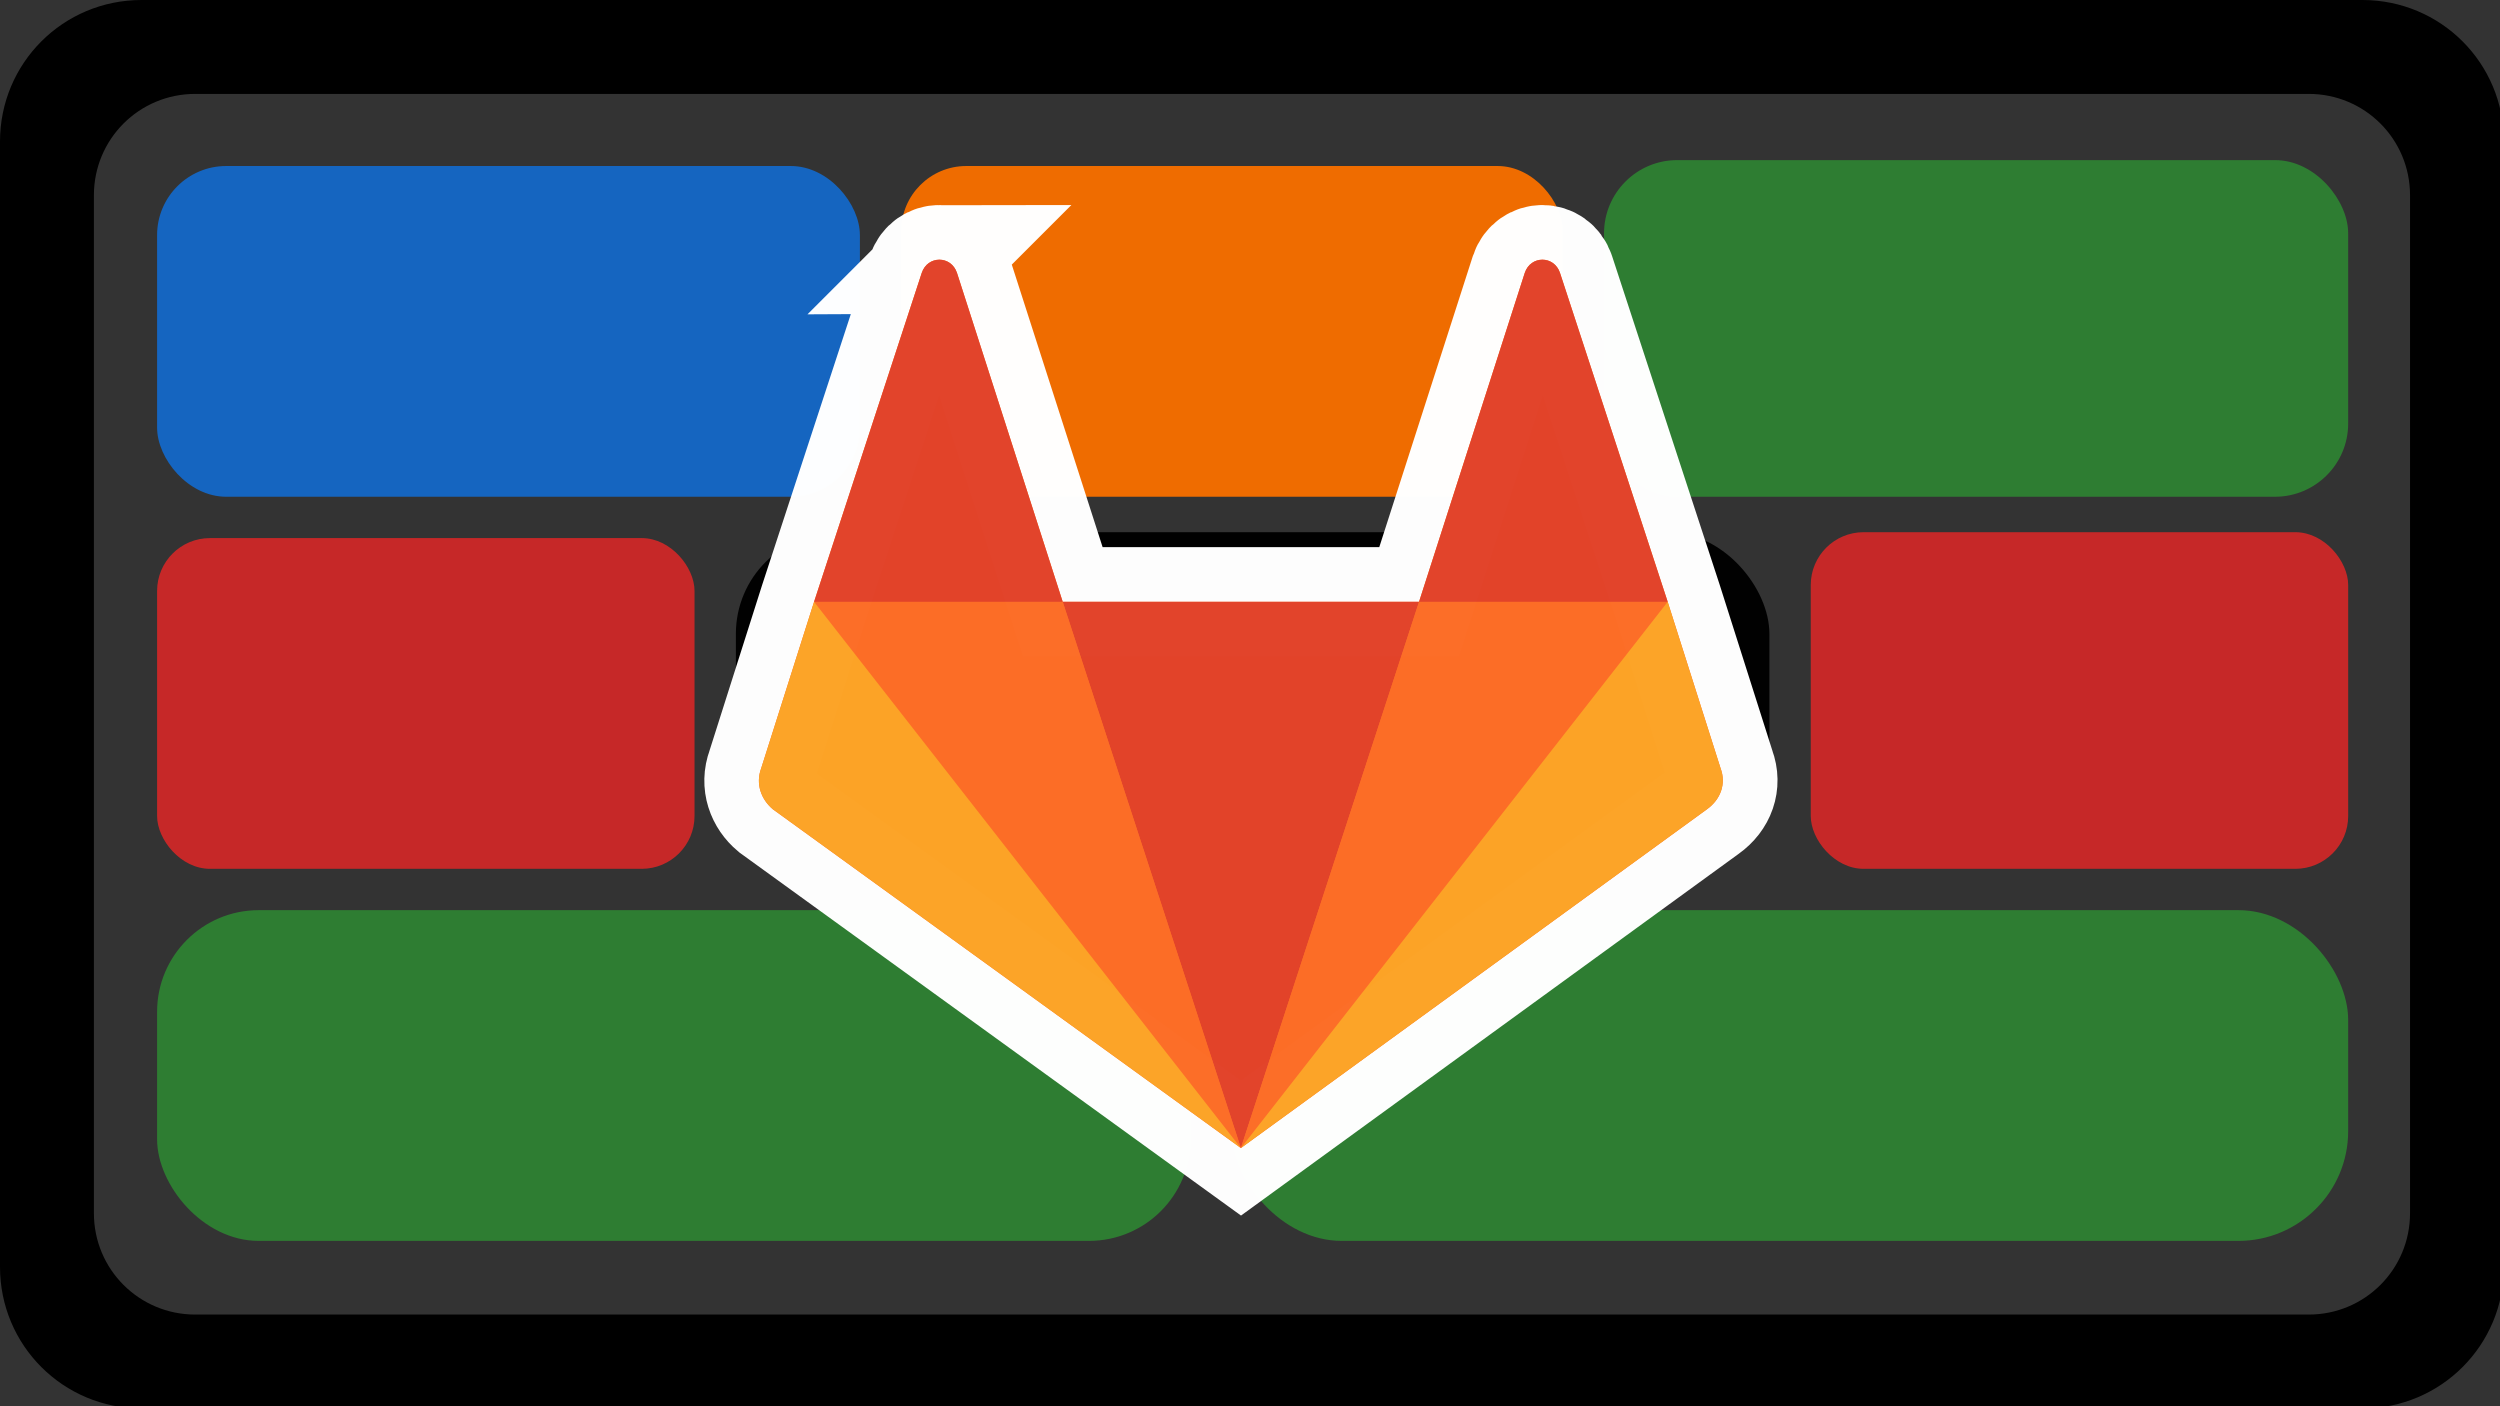 <?xml version="1.0" encoding="UTF-8" standalone="no"?>
<!-- Created with Inkscape (http://www.inkscape.org/) -->

<svg
   xmlns:dc="http://purl.org/dc/elements/1.1/"
   xmlns:cc="http://creativecommons.org/ns#"
   xmlns:rdf="http://www.w3.org/1999/02/22-rdf-syntax-ns#"
   xmlns:svg="http://www.w3.org/2000/svg"
   xmlns="http://www.w3.org/2000/svg"
   xmlns:sodipodi="http://sodipodi.sourceforge.net/DTD/sodipodi-0.dtd"
   xmlns:inkscape="http://www.inkscape.org/namespaces/inkscape"
   width="160mm"
   height="90mm"
   viewBox="0 0 160 90"
   version="1.1"
   id="svg3719"
   sodipodi:docname="logo.svg"
   inkscape:version="0.92.2 (5c3e80d, 2017-08-06)">
  <rect x="0" y="0" width="160" height="90" fill="#333333" stroke="none"/>
  <defs
     id="defs3713">
    <path
       d="M0 1173h2000V0H0v1173z"
       id="a" />
  </defs>
  <sodipodi:namedview
     id="base"
     pagecolor="#ffffff"
     bordercolor="#666666"
     borderopacity="1.0"
     inkscape:pageopacity="0.0"
     inkscape:pageshadow="2"
     inkscape:zoom="1.4"
     inkscape:cx="444.91022"
     inkscape:cy="154.61546"
     inkscape:document-units="mm"
     inkscape:current-layer="layer1"
     showgrid="true"
     inkscape:window-width="2560"
     inkscape:window-height="1008"
     inkscape:window-x="0"
     inkscape:window-y="38"
     inkscape:window-maximized="1"
     showguides="true"
     inkscape:snap-perpendicular="true"
     inkscape:snap-tangential="true"
     guidetolerance="10000"
     gridtolerance="10000"
     objecttolerance="10000">
    <inkscape:grid
       type="xygrid"
       id="grid4212" />
  </sodipodi:namedview>
  <g
     inkscape:label="Layer 1"
     inkscape:groupmode="layer"
     id="layer1"
     transform="translate(0,-207)">
    <path
       style="fill:#000000;stroke-width:2.592"
       d="M 34.189,0 C 15.248,0 0,15.248 0,34.189 V 305.967 c 0,18.941 15.248,34.191 34.189,34.191 H 570.535 c 18.941,0 34.189,-15.25 34.189,-34.191 V 34.189 C 604.725,15.248 589.476,0 570.535,0 Z M 47.16,22.678 H 557.564 c 13.563,0 24.482,10.919 24.482,24.482 V 292.998 c 0,13.563 -10.919,24.482 -24.482,24.482 H 47.16 c -13.563,0 -24.482,-10.919 -24.482,-24.482 V 47.16 c 0,-13.563 10.919,-24.482 24.482,-24.482 z"
       id="rect3721"
       transform="matrix(0.265,0,0,0.265,0,207)"
       inkscape:connector-curvature="0" />
    <rect
       style="fill:#1565c0;fill-opacity:1;stroke-width:0.289"
       id="rect4214"
       width="44.979"
       height="21.167"
       x="10.054"
       y="217.625"
       rx="4.423" />
    <rect
       style="fill:#ef6c00;fill-opacity:1;stroke-width:0.28"
       id="rect4214-2"
       width="42.333"
       height="21.167"
       x="57.679"
       y="217.625"
       rx="4.163" />
    <rect
       style="fill:#2e7d32;fill-opacity:1;stroke-width:0.3"
       id="rect4214-2-8"
       width="47.625"
       height="21.545"
       x="102.658"
       y="217.247"
       rx="4.684" />
    <rect
       style="fill:#c62828;fill-opacity:1;stroke-width:0.253"
       id="rect4214-9"
       width="34.396"
       height="21.167"
       x="10.054"
       y="241.438"
       rx="3.383" />
    <rect
       style="fill:#010101;fill-opacity:1;stroke-width:0.354"
       id="rect4214-7"
       width="66.146"
       height="21.545"
       x="47.096"
       y="241.06"
       rx="6.505" />
    <rect
       style="fill:#c62828;fill-opacity:1;stroke-width:0.255"
       id="rect4214-2-8-3"
       width="34.396"
       height="21.545"
       x="115.888"
       y="241.06"
       rx="3.383" />
    <rect
       style="fill:#2e7d32;fill-opacity:1;stroke-width:0.35"
       id="rect4214-7-6"
       width="66.146"
       height="21.167"
       x="10.054"
       y="265.25"
       rx="6.505" />
    <rect
       style="fill:#2e7d32;fill-opacity:1;stroke-width:0.364"
       id="rect4214-7-6-1"
       width="71.437"
       height="21.167"
       x="78.846"
       y="265.25"
       rx="7.026" />
    <path
       transform="matrix(0.119,0,0,-0.119,5.755,320.456)"
       style="opacity:0.99;fill:#e24329;fill-rule:evenodd;stroke:#ffffff;stroke-width:58.782;stroke-miterlimit:4;stroke-dasharray:none;stroke-opacity:1;paint-order:markers fill stroke"
       d="m 456.879,813.753 c -3.949,0 -7.894,-2.37 -9.473,-7.108 L 389.49,629.748 361.062,540.245 c -3.159,-8.424 5.8e-4,-16.849 6.318,-22.114 L 619.038,335.971 869.641,518.131 c 7.371,5.265 10.532,13.691 7.373,22.114 l -28.433,89.503 -57.911,176.896 c -3.159,9.477 -15.796,9.477 -18.955,0 L 714.855,629.748 H 523.217 l -56.861,176.896 c -1.579,4.738 -5.529,7.108 -9.478,7.108 z"
       id="path4110-2"
       inkscape:connector-curvature="0" />
  </g>
  <g
     inkscape:groupmode="layer"
     id="layer2"
     inkscape:label="Layer 2">
    <g
       id="g4124"
       transform="matrix(0.119,0,0,-0.119,-0.854,113.12)"
       style="opacity:0.99;fill:none;fill-rule:evenodd;stroke:none;stroke-width:18.634;stroke-miterlimit:4;stroke-dasharray:none;stroke-opacity:1;paint-order:markers fill stroke">
      <g
         id="g4150"
         transform="translate(55.501,-2.82)"
         style="stroke:none;stroke-width:18.634;stroke-miterlimit:4;stroke-dasharray:none;stroke-opacity:1;paint-order:markers fill stroke">
        <path
           style="fill:#fc6d26;stroke:none;stroke-width:18.634;stroke-miterlimit:4;stroke-dasharray:none;stroke-opacity:1;paint-order:markers fill stroke"
           inkscape:connector-curvature="0"
           d="m 877.013,540.243 -28.43,89.502 -57.913,176.897 c -3.159,9.477 -15.794,9.477 -18.953,0 L 714.857,629.745 H 523.218 l -56.86,176.897 c -3.159,9.477 -15.794,9.477 -18.953,0 L 389.492,629.745 361.062,540.243 c -3.159,-8.424 0,-16.847 6.318,-22.112 L 619.038,335.969 869.643,518.131 c 7.371,5.265 10.53,13.688 7.371,22.112"
           id="path4108" />
        <path
           style="fill:#e24329;stroke:none;stroke-width:18.634;stroke-miterlimit:4;stroke-dasharray:none;stroke-opacity:1;paint-order:markers fill stroke"
           inkscape:connector-curvature="0"
           d="m 619.038,335.969 95.819,293.776 H 523.218 Z"
           id="path4110" />
        <path
           style="fill:#fc6d26;stroke:none;stroke-width:18.634;stroke-miterlimit:4;stroke-dasharray:none;stroke-opacity:1;paint-order:markers fill stroke"
           inkscape:connector-curvature="0"
           d="M 619.038,335.969 523.218,629.745 H 389.492 Z"
           id="path4112" />
        <path
           style="fill:#fca326;stroke:none;stroke-width:18.634;stroke-miterlimit:4;stroke-dasharray:none;stroke-opacity:1;paint-order:markers fill stroke"
           inkscape:connector-curvature="0"
           d="m 389.492,629.745 -28.43,-89.502 c -3.159,-8.424 0,-16.847 6.318,-22.112 L 619.038,335.969 Z"
           id="path4114" />
        <path
           style="fill:#e24329;stroke:none;stroke-width:18.634;stroke-miterlimit:4;stroke-dasharray:none;stroke-opacity:1;paint-order:markers fill stroke"
           inkscape:connector-curvature="0"
           d="m 389.492,629.745 h 133.726 l -56.86,176.897 c -3.159,9.477 -15.794,9.477 -18.953,0 z"
           id="path4116" />
        <path
           style="fill:#fc6d26;stroke:none;stroke-width:18.634;stroke-miterlimit:4;stroke-dasharray:none;stroke-opacity:1;paint-order:markers fill stroke"
           inkscape:connector-curvature="0"
           d="m 619.038,335.969 95.819,293.776 h 133.726 z"
           id="path4118" />
        <path
           style="fill:#fca326;stroke:none;stroke-width:18.634;stroke-miterlimit:4;stroke-dasharray:none;stroke-opacity:1;paint-order:markers fill stroke"
           inkscape:connector-curvature="0"
           d="m 848.583,629.745 28.43,-89.502 c 3.159,-8.424 0,-16.847 -7.371,-22.112 L 619.038,335.969 Z"
           id="path4120" />
        <path
           style="fill:#e24329;stroke:none;stroke-width:18.634;stroke-miterlimit:4;stroke-dasharray:none;stroke-opacity:1;paint-order:markers fill stroke"
           inkscape:connector-curvature="0"
           d="M 848.583,629.745 H 714.857 l 56.86,176.897 c 3.159,9.477 15.794,9.477 18.953,0 z"
           id="path4122" />
      </g>
    </g>
  </g>
</svg>

